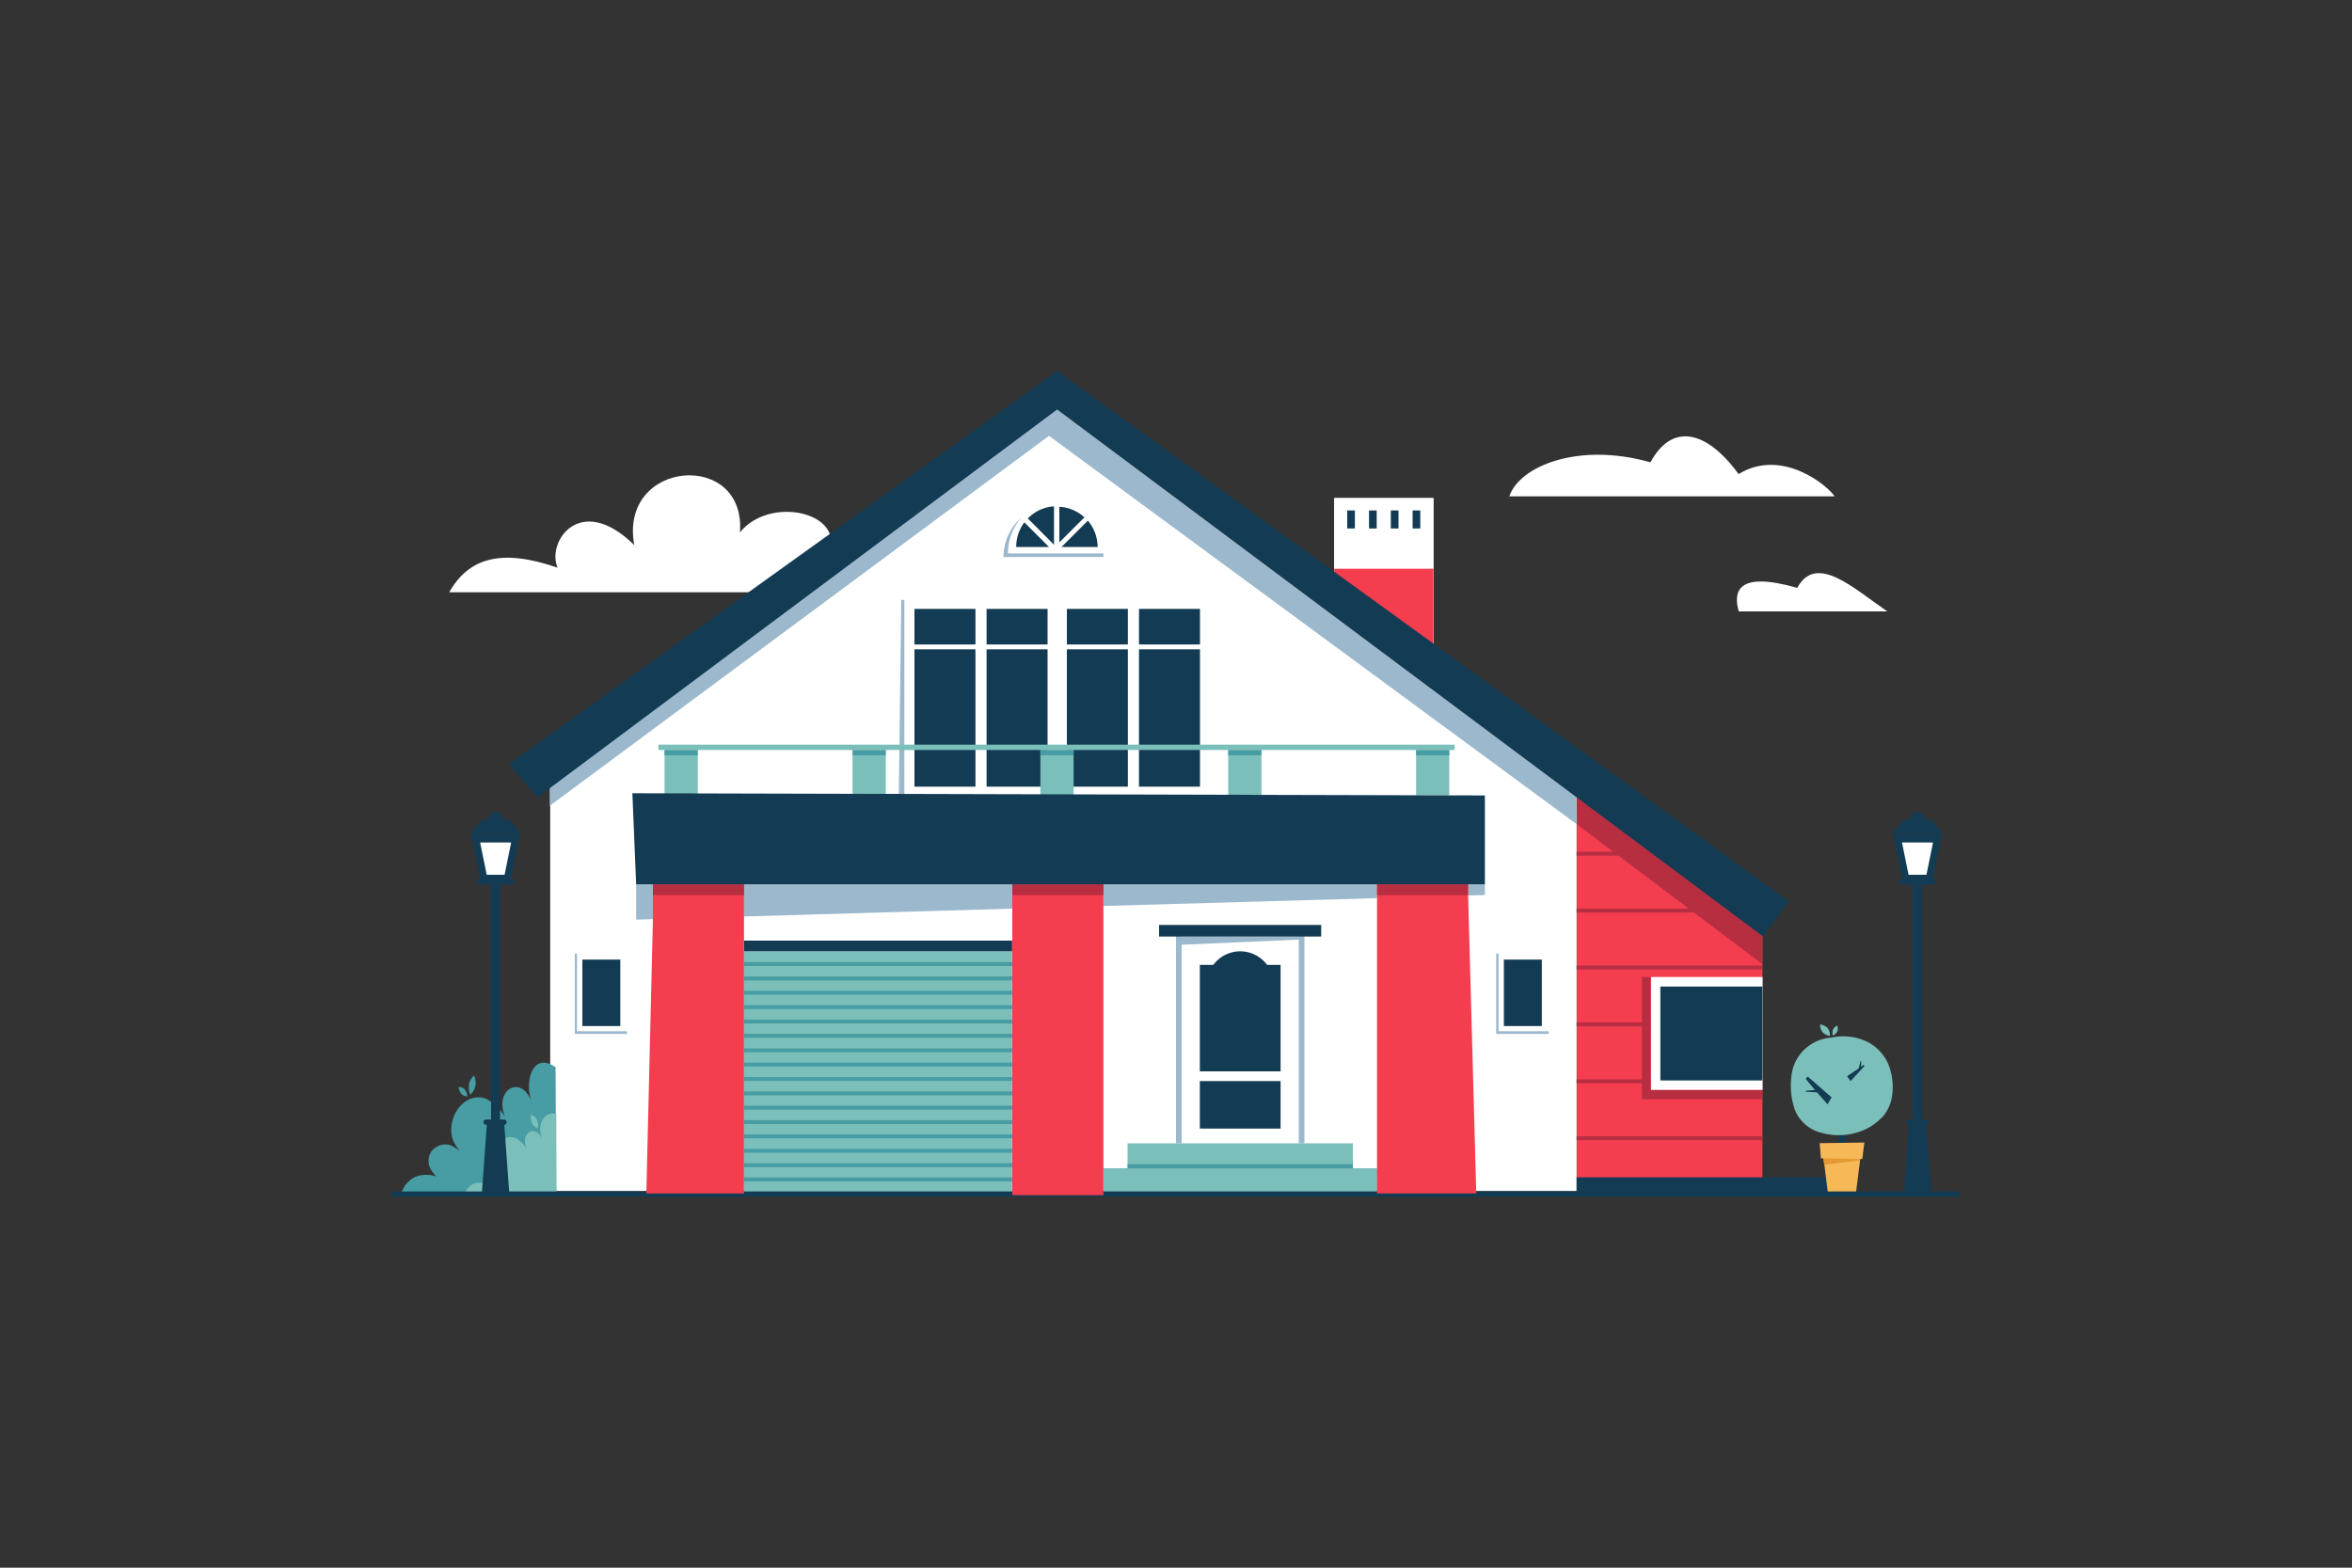<svg xmlns="http://www.w3.org/2000/svg" viewBox="0 0 150 100"><rect x="0" y="0" width="150" height="100" fill="#333333" stroke="none"/><defs><style>.cls-1{fill:#fff;}.cls-2{fill:#f43d4f;}.cls-3{fill:#133b53;}.cls-4{fill:#b72e41;}.cls-5{fill:#9bb8cc;}.cls-6{fill:#7bbfba;}.cls-7{fill:#479da3;}.cls-8{fill:#f7b857;}.cls-9{fill:#e59933;}</style></defs><g id="OBJECTS"><path class="cls-1" d="M28.65,37.78c1.26-2.22,3.34-2.8,6.91-1.57-.72-1.63,1.43-4.84,4.89-1.44-1-5.46,7.14-6.09,6.74-.81,2.05-2.55,7.45-1.1,5.35,1.94,3.16-.78,4.44,0,6.51,1.88Z"/><path class="cls-1" d="M120.36,39h-9.47c-.35-1.23-.14-2.61,3.73-1.5C115.83,35.27,118.19,37.51,120.36,39Z"/><path class="cls-1" d="M117,31.66H96.26c.63-1.91,4.38-3.48,9-2.17,1.36-2.53,3.56-2.07,5.62.75C113.65,28.54,116.59,31,117,31.66Z"/><polygon class="cls-1" points="91.42 41.17 91.42 31.77 85.09 31.77 85.09 36.58 91.42 41.17"/><polygon class="cls-1" points="91.42 41.17 91.42 31.77 85.09 31.77 85.09 36.58 91.42 41.17"/><polygon class="cls-2" points="85.09 36.28 85.09 36.58 91.42 41.17 91.42 36.28 85.09 36.28"/><rect class="cls-3" x="85.92" y="32.56" width="0.49" height="1.15"/><rect class="cls-3" x="87.31" y="32.56" width="0.49" height="1.15"/><rect class="cls-3" x="88.7" y="32.56" width="0.49" height="1.15"/><rect class="cls-3" x="90.09" y="32.56" width="0.49" height="1.15"/><polygon class="cls-2" points="112.4 76.24 100.55 76.24 100.55 49.84 112.4 57.3 112.4 76.24"/><polygon class="cls-4" points="112.4 61.5 100.55 52.57 100.55 49.84 112.4 57.3 112.4 61.5"/><polygon class="cls-1" points="100.55 75.97 35.09 75.97 35.09 47.88 67.27 24.39 100.55 47.88 100.55 75.97"/><polygon class="cls-5" points="67.42 23.98 35.06 48.14 35.06 51.4 66.9 27.8 100.55 52.57 100.55 49.01 67.42 23.98"/><polygon class="cls-3" points="67.42 23.66 32.47 48.73 34.27 50.87 67.42 26.12 112.43 59.73 114.1 57.5 67.42 23.66"/><rect class="cls-4" x="100.55" y="54.33" width="4.56" height="0.25"/><rect class="cls-4" x="100.55" y="57.96" width="9.56" height="0.25"/><rect class="cls-4" x="100.55" y="61.59" width="11.85" height="0.25"/><rect class="cls-4" x="100.55" y="65.22" width="11.85" height="0.25"/><rect class="cls-4" x="100.55" y="68.85" width="11.85" height="0.25"/><rect class="cls-4" x="100.55" y="72.48" width="11.85" height="0.25"/><rect class="cls-3" x="100.55" y="75.1" width="16.9" height="1.07"/><polygon class="cls-5" points="57.32 50.85 57.69 50.85 57.69 38.27 57.48 38.27 57.32 50.85"/><rect class="cls-2" x="41.64" y="56.31" width="5.81" height="0.1"/><rect class="cls-2" x="87.82" y="56.31" width="5.81" height="0.1"/><polygon class="cls-5" points="40.57 56.41 40.57 58.66 41.64 58.63 41.64 56.41 40.57 56.41"/><polygon class="cls-5" points="94.7 56.41 93.63 56.41 93.63 57.12 94.7 57.09 94.7 56.41"/><polygon class="cls-5" points="47.45 56.41 47.45 58.46 64.56 57.96 64.56 56.41 47.45 56.41"/><polygon class="cls-5" points="70.37 56.41 70.37 57.79 87.82 57.29 87.82 56.41 70.37 56.41"/><rect class="cls-6" x="70.37" y="74.53" width="17.45" height="1.6"/><rect class="cls-6" x="70.37" y="74.53" width="17.45" height="1.6"/><rect class="cls-6" x="71.91" y="72.93" width="14.37" height="1.6"/><rect class="cls-7" x="71.91" y="74.26" width="14.37" height="0.27"/><rect class="cls-6" x="47.45" y="60.68" width="17.1" height="15.46"/><rect class="cls-7" x="47.45" y="61.37" width="17.1" height="0.25"/><rect class="cls-7" x="47.45" y="62.29" width="17.1" height="0.25"/><rect class="cls-7" x="47.45" y="63.2" width="17.1" height="0.25"/><rect class="cls-7" x="47.45" y="64.12" width="17.1" height="0.25"/><rect class="cls-7" x="47.45" y="65.04" width="17.1" height="0.25"/><rect class="cls-7" x="47.45" y="65.95" width="17.1" height="0.25"/><rect class="cls-7" x="47.45" y="66.87" width="17.1" height="0.25"/><rect class="cls-7" x="47.45" y="67.78" width="17.1" height="0.25"/><rect class="cls-7" x="47.45" y="68.7" width="17.1" height="0.25"/><rect class="cls-7" x="47.45" y="69.62" width="17.1" height="0.25"/><rect class="cls-7" x="47.45" y="70.53" width="17.1" height="0.25"/><rect class="cls-7" x="47.45" y="71.45" width="17.1" height="0.25"/><rect class="cls-7" x="47.45" y="72.36" width="17.1" height="0.25"/><rect class="cls-7" x="47.45" y="73.28" width="17.1" height="0.25"/><rect class="cls-7" x="47.45" y="74.2" width="17.1" height="0.25"/><rect class="cls-7" x="47.45" y="75.11" width="17.1" height="0.25"/><rect class="cls-3" x="47.45" y="60" width="17.1" height="0.68"/><path class="cls-7" d="M35.48,76.17h-9.9a1.7,1.7,0,0,1,.91-1.1,1.88,1.88,0,0,1,1.38,0c-.08,0-.19-.2-.25-.27a1.19,1.19,0,0,1-.28-.6,1.08,1.08,0,0,1,.17-.75,1.13,1.13,0,0,1,1-.44h.06a.94.94,0,0,1,.22.07,2.4,2.4,0,0,1,.8.63s.09.1.13.16a3.7,3.7,0,0,1-.8-1.08c-.56-1.32.62-3.24,2.09-2.7a3.21,3.21,0,0,1,1.4,1.56c-1.18-2,.77-3.24,1.46-1.43-.43-1.5.21-3.06,1.5-2.18l.06,0Z"/><path class="cls-6" d="M35.48,76.17H29.65a1,1,0,0,1,.53-.65,1.16,1.16,0,0,1,.82,0,.68.68,0,0,1,.31-.83.87.87,0,0,1,.8.13,1.13,1.13,0,0,1-.47-.64c-.32-.78.37-1.91,1.24-1.59a1.91,1.91,0,0,1,.82.92c-.7-1.19.45-1.91.86-.84-.4-1.17.37-1.85.92-1.59Z"/><path class="cls-7" d="M29.43,69.79a.52.52,0,0,0,.38.14.83.83,0,0,0-.18-.45.52.52,0,0,0-.38-.14A.81.81,0,0,0,29.43,69.79Z"/><path class="cls-6" d="M33.93,71.66a.65.65,0,0,0,.37.31,1,1,0,0,0-.06-.55.66.66,0,0,0-.37-.32A1,1,0,0,0,33.93,71.66Z"/><path class="cls-7" d="M29.91,69.15a1.27,1.27,0,0,0,.08.68,1,1,0,0,0,.33-.55,1.27,1.27,0,0,0-.08-.68A1,1,0,0,0,29.91,69.15Z"/><polygon class="cls-3" points="117.22 73.36 117.34 70.2 117.56 70.2 117.7 73.29 117.22 73.36"/><polygon class="cls-8" points="118.36 76.13 116.58 76.13 116.23 73.36 118.71 73.36 118.36 76.13"/><polygon class="cls-8" points="116.05 72.92 116.13 73.89 118.77 73.93 118.9 72.88 116.05 72.92"/><polygon class="cls-9" points="116.28 73.89 118.64 73.93 118.62 74.02 116.34 74.29 116.28 73.89"/><path class="cls-6" d="M117.17,65.8a.58.58,0,0,1-.27.26.55.55,0,0,1,0-.38.53.53,0,0,1,.27-.26A.54.54,0,0,1,117.17,65.8Z"/><path class="cls-6" d="M116.55,65.57a.82.82,0,0,1,.16.5.67.67,0,0,1-.63-.72A.82.82,0,0,1,116.55,65.57Z"/><path class="cls-6" d="M119.64,70.21a.53.53,0,0,1-.36-.12.58.58,0,0,1,.33-.18A.62.62,0,0,1,120,70,.53.53,0,0,1,119.64,70.21Z"/><path class="cls-6" d="M119.54,69.56a.79.79,0,0,1-.36.37.75.75,0,0,1,0-.52.74.74,0,0,1,.36-.37A.75.75,0,0,1,119.54,69.56Z"/><path class="cls-6" d="M120.58,68.34a2.86,2.86,0,0,0-1.48-1.88,3.54,3.54,0,0,0-2.31-.27,2.75,2.75,0,0,0-2.46,2,4.75,4.75,0,0,0,.15,2.64,2.48,2.48,0,0,0,1.76,1.45,4.07,4.07,0,0,0,3-.38,4.24,4.24,0,0,0,.84-.68,2.52,2.52,0,0,0,.59-1.34A3.88,3.88,0,0,0,120.58,68.34Z"/><polygon class="cls-3" points="116.55 70.44 115.88 69.68 115.16 69.64 115.16 69.58 115.75 69.53 115.16 68.82 115.29 68.67 116.81 70 116.55 70.44"/><polygon class="cls-3" points="117.8 68.65 118.54 68.15 118.66 67.67 118.7 67.69 118.69 68.04 118.86 67.92 118.9 68.01 118.02 68.96 117.8 68.65"/><rect class="cls-1" x="105.28" y="62.32" width="7.13" height="7.21"/><rect class="cls-3" x="105.89" y="62.93" width="6.51" height="5.99"/><polygon class="cls-4" points="105.28 62.32 104.71 62.32 104.71 70.12 112.4 70.12 112.4 69.53 105.28 69.53 105.28 62.32"/><rect class="cls-1" x="57.69" y="38.28" width="9.78" height="12.57"/><rect class="cls-3" x="58.32" y="38.84" width="3.89" height="11.34"/><rect class="cls-3" x="62.92" y="38.84" width="3.89" height="11.34"/><rect class="cls-1" x="67.41" y="38.28" width="9.78" height="12.57"/><rect class="cls-3" x="68.04" y="38.84" width="3.89" height="11.34"/><rect class="cls-3" x="72.64" y="38.84" width="3.89" height="11.34"/><rect class="cls-1" x="58.06" y="41.11" width="18.89" height="0.31"/><polygon class="cls-5" points="82.97 59.93 75.22 60.27 75.22 59.73 82.97 59.73 82.97 59.93"/><rect class="cls-5" x="75" y="59.42" width="0.36" height="13.52" transform="translate(150.36 132.35) rotate(180)"/><rect class="cls-5" x="82.83" y="59.42" width="0.36" height="13.52" transform="translate(166.02 132.35) rotate(180)"/><rect class="cls-3" x="76.52" y="68.96" width="5.15" height="3.03"/><path class="cls-3" d="M81.67,68.34V61.55h-.86a2.13,2.13,0,0,0-3.43,0h-.86v6.79Z"/><rect class="cls-3" x="73.92" y="59" width="10.34" height="0.74"/><rect class="cls-6" x="42.38" y="47.84" width="2.12" height="2.89"/><rect class="cls-6" x="54.37" y="47.84" width="2.12" height="2.89"/><rect class="cls-6" x="78.33" y="47.84" width="2.12" height="2.89"/><rect class="cls-6" x="66.35" y="47.84" width="2.12" height="2.89"/><rect class="cls-6" x="90.31" y="47.84" width="2.12" height="2.89"/><rect class="cls-7" x="42.38" y="47.84" width="2.12" height="0.34"/><rect class="cls-7" x="54.37" y="47.84" width="2.12" height="0.34"/><rect class="cls-7" x="78.33" y="47.84" width="2.12" height="0.34"/><rect class="cls-7" x="66.35" y="47.84" width="2.12" height="0.34"/><rect class="cls-7" x="90.31" y="47.84" width="2.12" height="0.34"/><rect class="cls-6" x="41.99" y="47.5" width="50.78" height="0.34"/><rect class="cls-3" x="95.91" y="61.21" width="2.42" height="4.24"/><polygon class="cls-5" points="95.57 60.83 95.57 65.78 98.76 65.78 98.76 65.95 95.42 65.95 95.42 60.83 95.57 60.83"/><rect class="cls-3" x="37.14" y="61.21" width="2.42" height="4.24"/><polygon class="cls-5" points="36.8 60.83 36.8 65.78 39.99 65.78 39.99 65.95 36.66 65.95 36.66 60.83 36.8 60.83"/><path class="cls-3" d="M67.22,34.75V32.3a2.56,2.56,0,0,0-1.67.77Z"/><path class="cls-3" d="M65.33,33.32a2.6,2.6,0,0,0-.52,1.57H66.9Z"/><path class="cls-3" d="M69.16,33a2.57,2.57,0,0,0-1.6-.67v2.27Z"/><path class="cls-3" d="M67.7,34.89H70a2.61,2.61,0,0,0-.62-1.68Z"/><path class="cls-5" d="M70.38,35.3h-6.1A3.54,3.54,0,0,1,65.15,33,3.34,3.34,0,0,0,64,35.53h6.37Z"/><polygon class="cls-3" points="32.48 76.13 30.73 76.13 31.06 71.58 32.15 71.58 32.48 76.13"/><rect class="cls-3" x="31.32" y="56.41" width="0.57" height="19.73"/><polygon class="cls-3" points="32.51 56.41 30.7 56.41 30.04 53.13 33.18 53.13 32.51 56.41"/><polygon class="cls-1" points="32.18 55.8 31.04 55.8 30.62 53.74 32.6 53.74 32.18 55.8"/><polygon class="cls-3" points="32.51 52.3 30.7 52.3 30.04 53.13 33.18 53.13 32.51 52.3"/><path class="cls-3" d="M32.65,56.41H30.57a.18.18,0,0,1-.17-.17h0a.18.18,0,0,1,.17-.17h2.08a.18.18,0,0,1,.17.17h0A.18.18,0,0,1,32.65,56.41Z"/><path class="cls-3" d="M32.18,71.75H31a.18.18,0,0,1-.17-.17h0a.17.17,0,0,1,.17-.17h1.14a.17.17,0,0,1,.17.17h0A.18.18,0,0,1,32.18,71.75Z"/><circle class="cls-3" cx="31.61" cy="52.29" r="0.49"/><polygon class="cls-3" points="123.17 76.13 121.42 76.13 121.75 71.58 122.84 71.58 123.17 76.13"/><rect class="cls-3" x="122" y="56.41" width="0.57" height="19.73"/><polygon class="cls-3" points="123.2 56.41 121.39 56.41 120.72 53.13 123.86 53.13 123.2 56.41"/><polygon class="cls-1" points="122.86 55.8 121.72 55.8 121.3 53.74 123.28 53.74 122.86 55.8"/><polygon class="cls-3" points="123.2 52.3 121.39 52.3 120.72 53.13 123.86 53.13 123.2 52.3"/><path class="cls-3" d="M123.33,56.41h-2.08a.18.18,0,0,1-.17-.17h0a.18.18,0,0,1,.17-.17h2.08a.17.17,0,0,1,.17.17h0A.17.17,0,0,1,123.33,56.41Z"/><path class="cls-3" d="M122.86,71.75h-1.13a.17.17,0,0,1-.17-.17h0a.16.16,0,0,1,.17-.17h1.13a.17.17,0,0,1,.17.17h0A.18.18,0,0,1,122.86,71.75Z"/><circle class="cls-3" cx="122.29" cy="52.29" r="0.49"/><rect class="cls-3" x="25" y="76" width="100" height="0.34"/><polygon class="cls-2" points="41.64 56.41 41.64 58.63 41.22 76.13 47.45 76.13 47.45 58.46 47.45 56.41 41.64 56.41"/><polygon class="cls-2" points="87.82 56.41 87.82 57.29 87.82 76.13 94.15 76.13 93.63 57.12 93.63 56.41 87.82 56.41"/><polygon class="cls-2" points="64.56 56.41 64.56 57.96 64.56 76.24 70.37 76.24 70.37 57.79 70.37 56.41 64.56 56.41"/><polygon class="cls-4" points="41.64 56.41 41.64 56.49 41.64 57.1 47.45 57.1 47.45 56.48 47.45 56.41 41.64 56.41"/><polygon class="cls-4" points="87.82 56.41 87.82 56.44 87.82 57.1 93.63 57.1 93.63 56.43 93.63 56.41 87.82 56.41"/><polygon class="cls-4" points="64.56 56.41 64.56 56.46 64.56 57.1 70.37 57.1 70.37 56.46 70.37 56.41 64.56 56.41"/><polygon class="cls-3" points="94.7 56.41 40.57 56.41 40.33 50.6 94.7 50.74 94.7 56.41"/></g></svg>